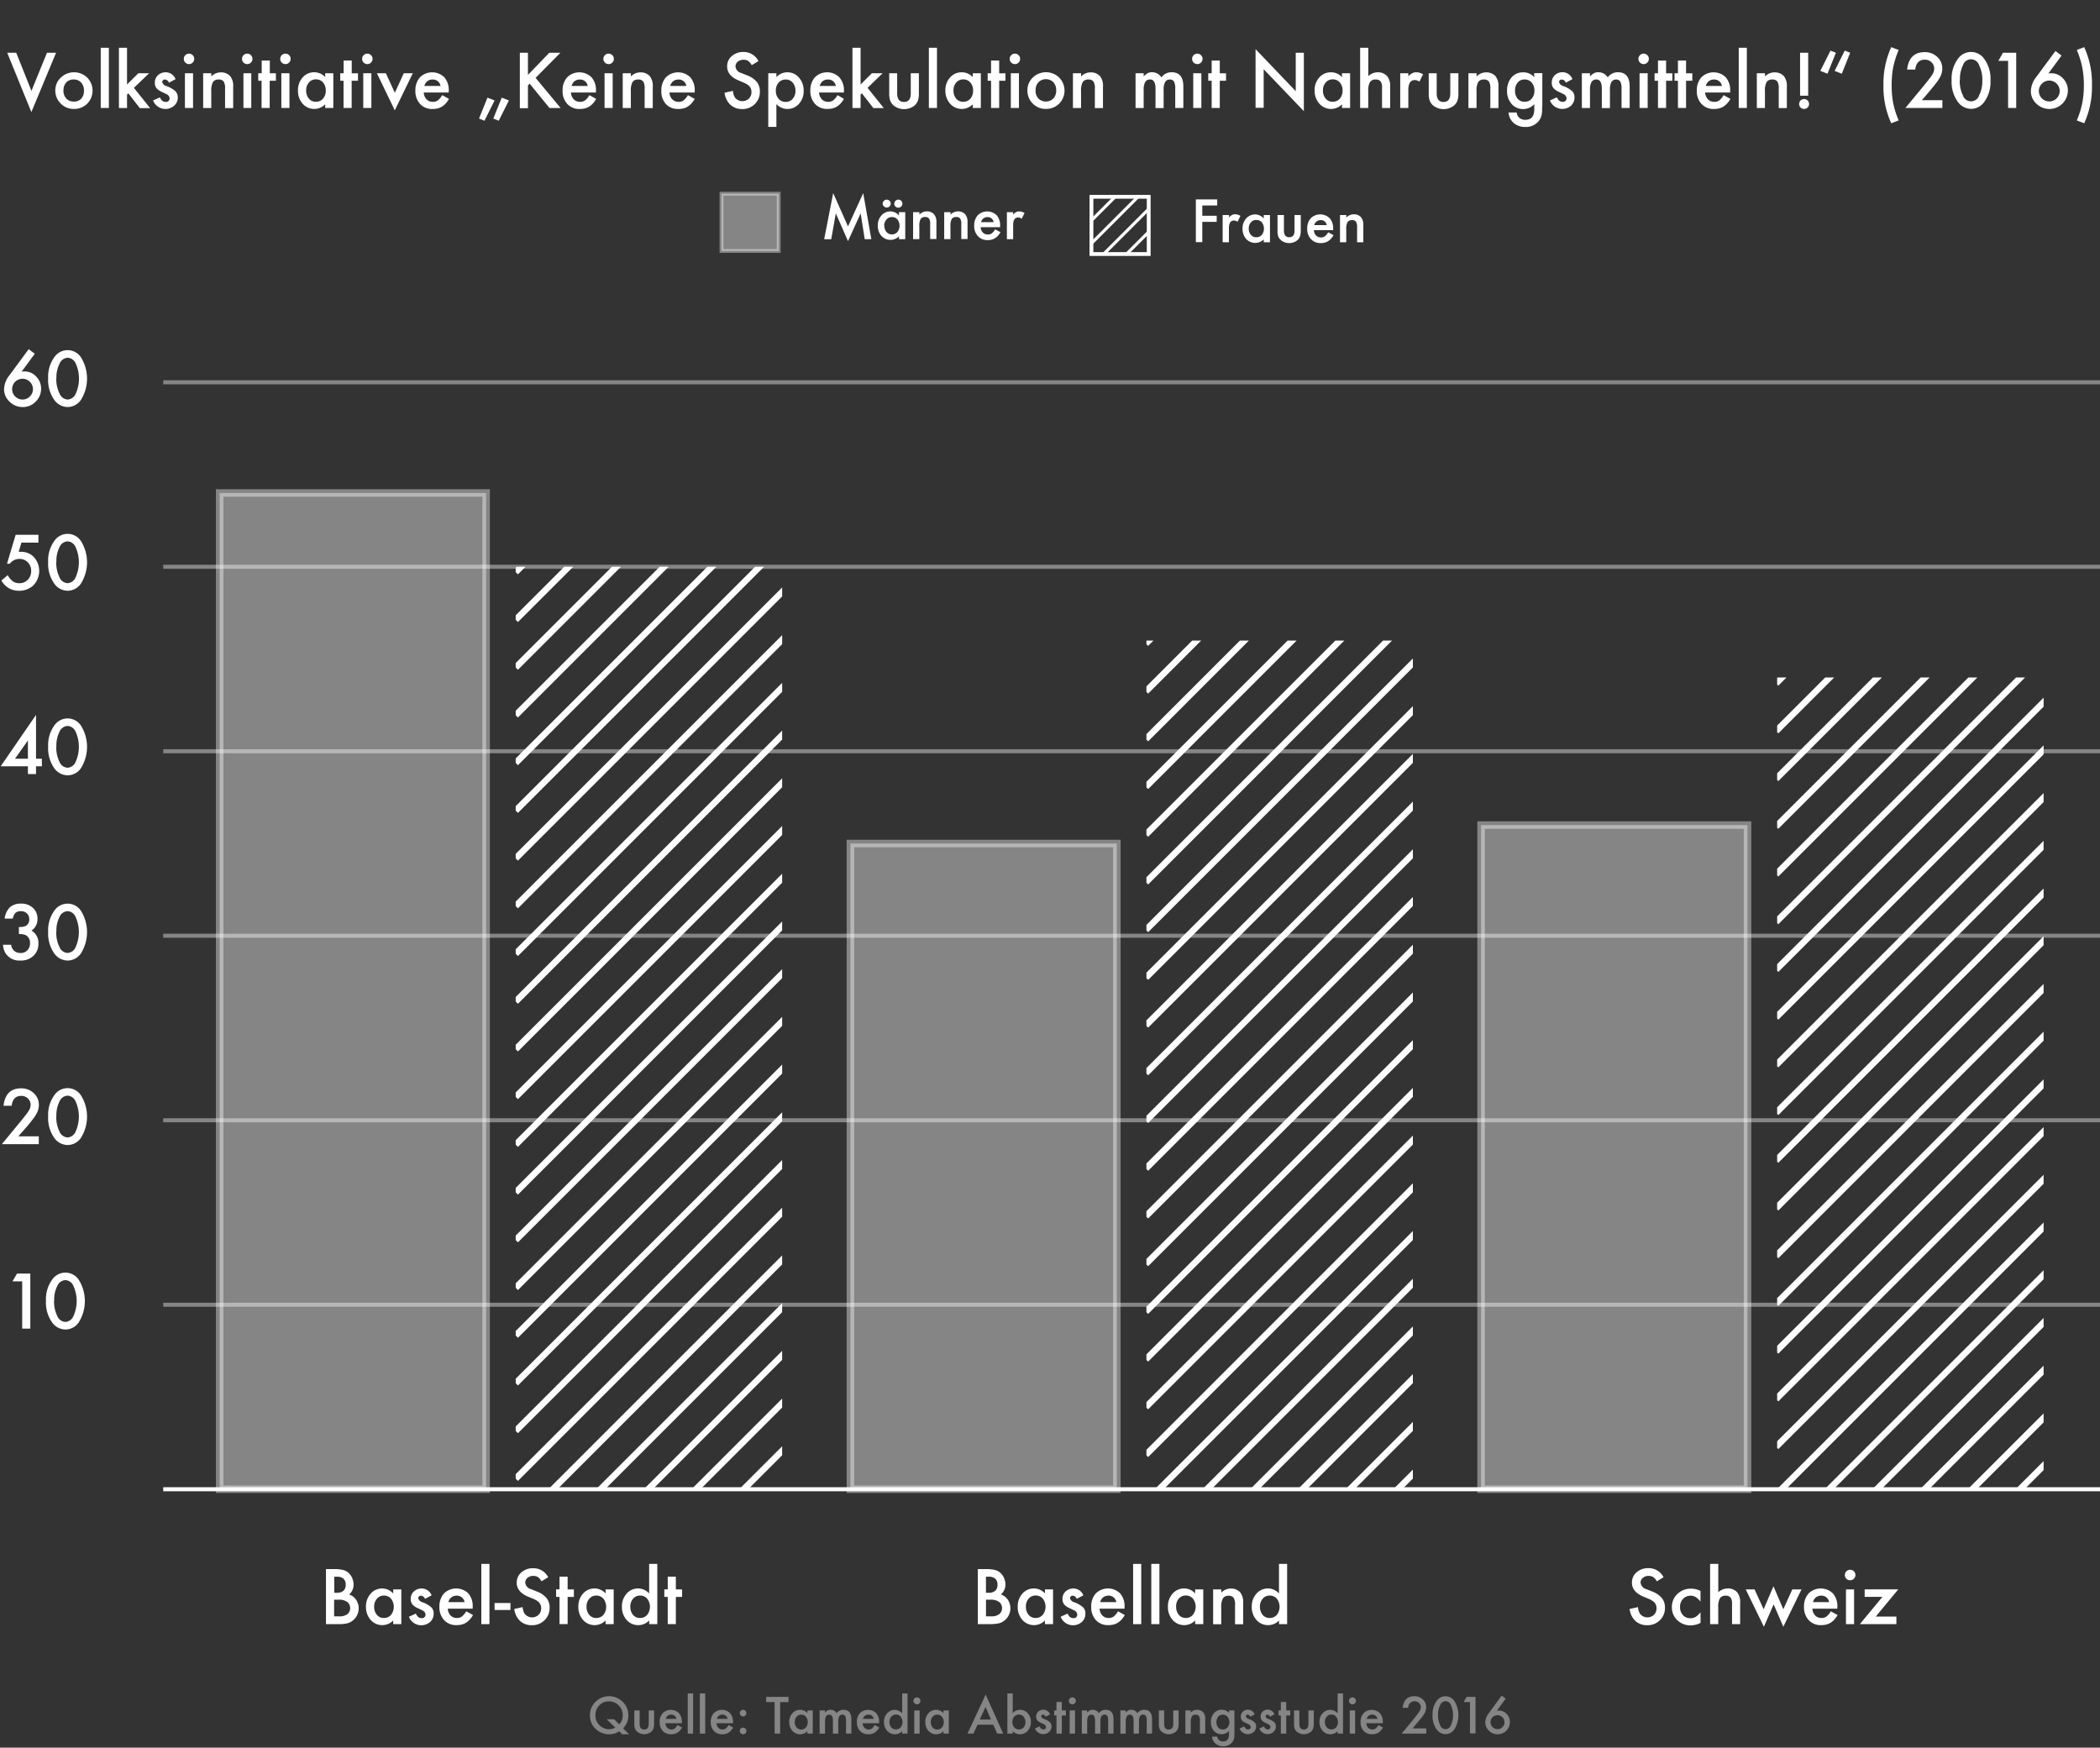 <svg id="Charts" xmlns="http://www.w3.org/2000/svg" xmlns:xlink="http://www.w3.org/1999/xlink" viewBox="0 0 517.57 430.74"><rect x="0" y="0" width="517.57" height="430.74" fill="#333333" stroke="none"/><defs><style>.cls-1,.cls-14,.cls-2,.cls-5,.cls-6,.cls-8{fill:none;}.cls-12,.cls-14,.cls-2,.cls-5,.cls-6,.cls-8,.cls-9{stroke:#fff;stroke-miterlimit:10;}.cls-12,.cls-2{stroke-width:0.94px;}.cls-12,.cls-3,.cls-9{fill:#fff;}.cls-12,.cls-4,.cls-6,.cls-9{opacity:0.4;}.cls-7{clip-path:url(#clip-path);}.cls-8{stroke-width:1.57px;}.cls-9{stroke-width:1.85px;}.cls-10{clip-path:url(#clip-path-2);}.cls-11{clip-path:url(#clip-path-3);}.cls-13{clip-path:url(#clip-path-4);}.cls-14{stroke-width:0.75px;}</style><clipPath id="clip-path"><rect class="cls-1" x="127.1" y="139.69" width="65.67" height="227.36"/></clipPath><clipPath id="clip-path-2"><rect class="cls-1" x="282.55" y="157.88" width="65.67" height="209.17"/></clipPath><clipPath id="clip-path-3"><rect class="cls-1" x="438" y="166.97" width="65.67" height="200.08"/></clipPath><clipPath id="clip-path-4"><rect class="cls-2" x="269" y="48.5" width="14.11" height="14.11"/></clipPath></defs><title>Charts_</title><path class="cls-3" d="M7.07,86.06l1.5,1.13L5.33,91.6l0.45-.05,0.29,0a3.81,3.81,0,0,1,2.86,1.27,4.19,4.19,0,0,1,1.2,3A4.36,4.36,0,0,1,8.78,99a4.35,4.35,0,0,1-3.19,1.33A4.57,4.57,0,0,1,2.36,99,4.16,4.16,0,0,1,1,95.91,5.84,5.84,0,0,1,2.32,92.5Zm1.05,9.87a2.57,2.57,0,0,0-2.57-2.58,2.56,2.56,0,1,0,0,5.12,2.46,2.46,0,0,0,1.8-.75A2.44,2.44,0,0,0,8.12,95.93Z"/><path class="cls-3" d="M11.87,93.23a8.18,8.18,0,0,1,1.51-5.18,3.95,3.95,0,0,1,6.56,0,9.91,9.91,0,0,1,0,10.52,4,4,0,0,1-3.27,1.75,4.07,4.07,0,0,1-3.29-1.75A8.47,8.47,0,0,1,11.87,93.23Zm2,0A8,8,0,0,0,14.68,97a2.29,2.29,0,0,0,2,1.47,2.3,2.3,0,0,0,2-1.47,9,9,0,0,0,0-7.37,2.3,2.3,0,0,0-2-1.46,2.3,2.3,0,0,0-2,1.46A7.5,7.5,0,0,0,13.9,93.24Z"/><path class="cls-3" d="M9.47,133.74H5.28L4.61,136l0.29,0H5.15a4.27,4.27,0,0,1,3.24,1.34,5.11,5.11,0,0,1-.17,6.93A5,5,0,0,1,4.6,145.6a4.78,4.78,0,0,1-4.25-2.53l1.55-1.31a4.79,4.79,0,0,0,1.29,1.54,2.78,2.78,0,0,0,1.59.44,2.76,2.76,0,0,0,2.07-.86,3,3,0,0,0,.83-2.15,2.88,2.88,0,0,0-.83-2.13,2.76,2.76,0,0,0-2.07-.85,3,3,0,0,0-2.38,1.2H1.72l2.14-7.14H9.47v1.92Z"/><path class="cls-3" d="M11.87,138.51a8.18,8.18,0,0,1,1.51-5.18,3.95,3.95,0,0,1,6.56,0,9.91,9.91,0,0,1,0,10.52,4,4,0,0,1-3.27,1.75,4.07,4.07,0,0,1-3.29-1.75A8.47,8.47,0,0,1,11.87,138.51Zm2,0a8,8,0,0,0,.78,3.75,2.29,2.29,0,0,0,2,1.47,2.3,2.3,0,0,0,2-1.47,9,9,0,0,0,0-7.37,2.3,2.3,0,0,0-2-1.46,2.3,2.3,0,0,0-2,1.46A7.5,7.5,0,0,0,13.9,138.52Z"/><path class="cls-3" d="M8.88,187h1.44v1.86H8.88v1.92h-2v-1.92H0.17l8.71-12.66V187Zm-2,0V182.5L3.7,187H6.83Z"/><path class="cls-3" d="M11.87,184a8.18,8.18,0,0,1,1.51-5.18,3.95,3.95,0,0,1,6.56,0,9.91,9.91,0,0,1,0,10.52,4,4,0,0,1-3.27,1.75,4.07,4.07,0,0,1-3.29-1.75A8.47,8.47,0,0,1,11.87,184Zm2,0a8,8,0,0,0,.78,3.75,2.29,2.29,0,0,0,2,1.47,2.3,2.3,0,0,0,2-1.47,9,9,0,0,0,0-7.37,2.3,2.3,0,0,0-2-1.46,2.3,2.3,0,0,0-2,1.46A7.5,7.5,0,0,0,13.9,184Z"/><path class="cls-3" d="M4.66,230.22v-1.75a3.57,3.57,0,0,0,1.75-.29,1.79,1.79,0,0,0,.8-1.63,1.85,1.85,0,0,0-.58-1.42,2,2,0,0,0-1.49-.55,1.92,1.92,0,0,0-1.32.41,2.74,2.74,0,0,0-.67,1.42h-2a4.71,4.71,0,0,1,1.3-2.81,4,4,0,0,1,2.75-.89,4.08,4.08,0,0,1,2.91,1.05,3.52,3.52,0,0,1,1.13,2.7,3.34,3.34,0,0,1-1.48,2.9,3.45,3.45,0,0,1,1.7,3.23,3.92,3.92,0,0,1-1.23,3A4.43,4.43,0,0,1,5,236.74a4.05,4.05,0,0,1-3.64-1.8,4.68,4.68,0,0,1-.62-2.09h2a2.4,2.4,0,0,0,.77,1.51,2.36,2.36,0,0,0,1.59.52,2.21,2.21,0,0,0,1.64-.66,2.37,2.37,0,0,0,.65-1.71,2.09,2.09,0,0,0-1-2A3.61,3.61,0,0,0,4.66,230.22Z"/><path class="cls-3" d="M11.87,229.65a8.18,8.18,0,0,1,1.51-5.18,3.95,3.95,0,0,1,6.56,0,9.91,9.91,0,0,1,0,10.52,4,4,0,0,1-3.27,1.75A4.07,4.07,0,0,1,13.39,235,8.47,8.47,0,0,1,11.87,229.65Zm2,0a8,8,0,0,0,.78,3.75,2.29,2.29,0,0,0,2,1.47,2.3,2.3,0,0,0,2-1.47,9,9,0,0,0,0-7.37,2.3,2.3,0,0,0-2-1.46,2.3,2.3,0,0,0-2,1.46A7.5,7.5,0,0,0,13.9,229.66Z"/><path class="cls-3" d="M4.51,280.07H9.56V282H0.45l4.71-5.7q0.69-.85,1.17-1.48a11.4,11.4,0,0,0,.72-1,2.94,2.94,0,0,0,.5-1.49,2.12,2.12,0,0,0-.67-1.59,2.29,2.29,0,0,0-1.65-.64q-2.06,0-2.36,2.43h-2q0.49-4.29,4.33-4.29a4.38,4.38,0,0,1,3.11,1.18,3.83,3.83,0,0,1,1.27,2.92,4.43,4.43,0,0,1-.59,2.17,10.57,10.57,0,0,1-.87,1.31q-0.58.76-1.45,1.8Z"/><path class="cls-3" d="M11.87,275.12a8.18,8.18,0,0,1,1.51-5.18,3.95,3.95,0,0,1,6.56,0,9.91,9.91,0,0,1,0,10.52,4,4,0,0,1-3.27,1.75,4.07,4.07,0,0,1-3.29-1.75A8.47,8.47,0,0,1,11.87,275.12Zm2,0a8,8,0,0,0,.78,3.75,2.29,2.29,0,0,0,2,1.47,2.3,2.3,0,0,0,2-1.47,9,9,0,0,0,0-7.37,2.3,2.3,0,0,0-2-1.46,2.3,2.3,0,0,0-2,1.46A7.5,7.5,0,0,0,13.9,275.13Z"/><path class="cls-3" d="M5.42,315.82H3.07l1.13-1.92H7.47v13.57h-2V315.82Z"/><path class="cls-3" d="M11.33,320.59a8.18,8.18,0,0,1,1.51-5.18,3.95,3.95,0,0,1,6.56,0,9.91,9.91,0,0,1,0,10.52,4,4,0,0,1-3.27,1.75,4.07,4.07,0,0,1-3.29-1.75A8.47,8.47,0,0,1,11.33,320.59Zm2,0a8,8,0,0,0,.78,3.75,2.29,2.29,0,0,0,2,1.47,2.3,2.3,0,0,0,2-1.47,9,9,0,0,0,0-7.37,2.3,2.3,0,0,0-2-1.46,2.3,2.3,0,0,0-2,1.46A7.5,7.5,0,0,0,13.35,320.6Z"/><path class="cls-3" d="M4,13l3.75,9.4L11.58,13h2.24L7.73,27.63,1.78,13H4Z"/><path class="cls-3" d="M13.63,22.27A4.25,4.25,0,0,1,15,19.12a4.68,4.68,0,0,1,6.49,0,4.58,4.58,0,0,1,0,6.44,4.54,4.54,0,0,1-3.28,1.29,4.35,4.35,0,0,1-3.23-1.32A4.43,4.43,0,0,1,13.63,22.27Zm2,0a2.89,2.89,0,0,0,.69,2,2.41,2.41,0,0,0,1.85.76A2.41,2.41,0,0,0,20,24.35a2.81,2.81,0,0,0,.69-2,2.81,2.81,0,0,0-.69-2,2.41,2.41,0,0,0-1.85-.76,2.39,2.39,0,0,0-1.84.76A2.75,2.75,0,0,0,15.65,22.31Z"/><path class="cls-3" d="M26.83,11.77V26.61h-2V11.77h2Z"/><path class="cls-3" d="M31.31,11.77v9.05l2.79-2.77h2.65L33,21.65l4,5H34.46L31.63,23l-0.32.32v3.3h-2V11.77h2Z"/><path class="cls-3" d="M43.27,19.51l-1.63.87a1.13,1.13,0,0,0-1-.78,0.66,0.66,0,0,0-.47.18,0.6,0.6,0,0,0-.19.46,1.49,1.49,0,0,0,1.14,1,6.83,6.83,0,0,1,2.12,1.25A2.13,2.13,0,0,1,43.82,24a2.69,2.69,0,0,1-.91,2.07,3.28,3.28,0,0,1-5.19-1.31L39.4,24a3.67,3.67,0,0,0,.54.78,1.22,1.22,0,0,0,.86.33,0.85,0.85,0,0,0,1-.91,1.25,1.25,0,0,0-.77-1l-0.6-.29-0.61-.29a3.71,3.71,0,0,1-1.21-.84,2.08,2.08,0,0,1-.45-1.38,2.44,2.44,0,0,1,.76-1.85,2.68,2.68,0,0,1,1.9-.73A2.59,2.59,0,0,1,43.27,19.51Z"/><path class="cls-3" d="M45.3,14.49a1.29,1.29,0,0,1,1.28-1.27,1.25,1.25,0,0,1,.91.38,1.22,1.22,0,0,1,.38.91,1.25,1.25,0,0,1-.38.91,1.22,1.22,0,0,1-.91.38A1.29,1.29,0,0,1,45.3,14.49Zm2.28,3.56v8.56h-2V18.05h2Z"/><path class="cls-3" d="M50.08,18.05h2v0.79a3.24,3.24,0,0,1,2.34-1,3,3,0,0,1,2.33.94,3.85,3.85,0,0,1,.72,2.61v5.25h-2V21.84a3.13,3.13,0,0,0-.35-1.75,1.42,1.42,0,0,0-1.25-.49,1.53,1.53,0,0,0-1.4.65,4.47,4.47,0,0,0-.4,2.24v4.13h-2V18.05Z"/><path class="cls-3" d="M59.65,14.49a1.29,1.29,0,0,1,1.28-1.27,1.25,1.25,0,0,1,.91.38,1.22,1.22,0,0,1,.38.91,1.25,1.25,0,0,1-.38.91,1.22,1.22,0,0,1-.91.38A1.29,1.29,0,0,1,59.65,14.49Zm2.28,3.56v8.56H60V18.05h2Z"/><path class="cls-3" d="M66.47,19.9v6.71h-2V19.9H63.65V18.05H64.5V14.92h2v3.14H68V19.9H66.47Z"/><path class="cls-3" d="M69.06,14.49a1.29,1.29,0,0,1,1.28-1.27,1.25,1.25,0,0,1,.91.38,1.22,1.22,0,0,1,.38.91,1.25,1.25,0,0,1-.38.91,1.22,1.22,0,0,1-.91.38A1.29,1.29,0,0,1,69.06,14.49Zm2.28,3.56v8.56h-2V18.05h2Z"/><path class="cls-3" d="M80.15,18.05h2v8.56h-2v-0.9a3.8,3.8,0,0,1-5.56-.14,4.77,4.77,0,0,1-1.15-3.27,4.63,4.63,0,0,1,1.15-3.21,3.71,3.71,0,0,1,2.88-1.28A3.64,3.64,0,0,1,80.15,19v-1Zm-4.69,4.25a3,3,0,0,0,.66,2,2.16,2.16,0,0,0,1.71.78,2.27,2.27,0,0,0,1.78-.76,2.93,2.93,0,0,0,.68-2,2.93,2.93,0,0,0-.68-2,2.24,2.24,0,0,0-1.76-.76,2.19,2.19,0,0,0-1.71.77A2.85,2.85,0,0,0,75.46,22.31Z"/><path class="cls-3" d="M86.67,19.9v6.71h-2V19.9H83.85V18.05h0.84V14.92h2v3.14h1.54V19.9H86.67Z"/><path class="cls-3" d="M89.25,14.49a1.29,1.29,0,0,1,1.28-1.27,1.25,1.25,0,0,1,.91.38,1.22,1.22,0,0,1,.38.91,1.25,1.25,0,0,1-.38.91,1.22,1.22,0,0,1-.91.38A1.29,1.29,0,0,1,89.25,14.49Zm2.28,3.56v8.56h-2V18.05h2Z"/><path class="cls-3" d="M95.1,18.05l2.21,4.81,2.21-4.81h2.22L97.3,27.2l-4.41-9.15H95.1Z"/><path class="cls-3" d="M110.57,22.8h-6.13a2.6,2.6,0,0,0,.69,1.68,2.09,2.09,0,0,0,1.56.62,2,2,0,0,0,1.22-.35,5,5,0,0,0,1.08-1.3l1.67,0.93a6.65,6.65,0,0,1-.82,1.13,4.38,4.38,0,0,1-.92.77,3.73,3.73,0,0,1-1.06.44,5.18,5.18,0,0,1-1.24.14,4,4,0,0,1-3.08-1.23,4.62,4.62,0,0,1-1.16-3.29,4.74,4.74,0,0,1,1.13-3.29,4.29,4.29,0,0,1,6,0,4.74,4.74,0,0,1,1.09,3.31V22.8Zm-2-1.62a1.89,1.89,0,0,0-2-1.58,2.07,2.07,0,0,0-.68.11,2,2,0,0,0-.58.32,2,2,0,0,0-.44.5,2.31,2.31,0,0,0-.28.66h4Z"/><path class="cls-3" d="M120.14,24.07l1.76,0.69-2.5,5-1.34-.55Zm3.52,0,1.76,0.69-2.5,5-1.34-.55Z"/><path class="cls-3" d="M130.11,18.46L135.39,13h2.73L132,19.19l6.17,7.43h-2.74l-4.89-6-0.42.42v5.62h-2V13h2v5.41Z"/><path class="cls-3" d="M146.85,22.8h-6.13a2.6,2.6,0,0,0,.69,1.68,2.09,2.09,0,0,0,1.56.62,2,2,0,0,0,1.22-.35,5,5,0,0,0,1.08-1.3l1.67,0.93a6.65,6.65,0,0,1-.82,1.13,4.38,4.38,0,0,1-.92.77,3.73,3.73,0,0,1-1.06.44,5.18,5.18,0,0,1-1.24.14,4,4,0,0,1-3.08-1.23,4.62,4.62,0,0,1-1.16-3.29,4.74,4.74,0,0,1,1.13-3.29,4.29,4.29,0,0,1,6,0,4.74,4.74,0,0,1,1.09,3.31V22.8Zm-2-1.62a1.89,1.89,0,0,0-2-1.58,2.07,2.07,0,0,0-.68.11,2,2,0,0,0-.58.32,2,2,0,0,0-.44.5,2.31,2.31,0,0,0-.28.66h4Z"/><path class="cls-3" d="M148.71,14.49A1.29,1.29,0,0,1,150,13.22a1.25,1.25,0,0,1,.91.38,1.22,1.22,0,0,1,.38.91,1.25,1.25,0,0,1-.38.91,1.22,1.22,0,0,1-.91.38A1.29,1.29,0,0,1,148.71,14.49ZM151,18.05v8.56h-2V18.05h2Z"/><path class="cls-3" d="M153.49,18.05h2v0.79a3.24,3.24,0,0,1,2.34-1,3,3,0,0,1,2.33.94,3.85,3.85,0,0,1,.72,2.61v5.25h-2V21.84a3.13,3.13,0,0,0-.35-1.75,1.42,1.42,0,0,0-1.25-.49,1.53,1.53,0,0,0-1.4.65,4.47,4.47,0,0,0-.4,2.24v4.13h-2V18.05Z"/><path class="cls-3" d="M171.16,22.8H165a2.6,2.6,0,0,0,.69,1.68,2.09,2.09,0,0,0,1.56.62,2,2,0,0,0,1.22-.35,5,5,0,0,0,1.08-1.3l1.67,0.93a6.65,6.65,0,0,1-.82,1.13,4.38,4.38,0,0,1-.92.77,3.73,3.73,0,0,1-1.06.44,5.18,5.18,0,0,1-1.24.14,4,4,0,0,1-3.08-1.23A4.62,4.62,0,0,1,163,22.34a4.74,4.74,0,0,1,1.13-3.29,4.29,4.29,0,0,1,6,0,4.74,4.74,0,0,1,1.09,3.31V22.8Zm-2-1.62a1.89,1.89,0,0,0-2-1.58,2.07,2.07,0,0,0-.68.11,2,2,0,0,0-.58.32,2,2,0,0,0-.44.5,2.31,2.31,0,0,0-.28.66h4Z"/><path class="cls-3" d="M186.93,15.06l-1.66,1a2.86,2.86,0,0,0-.89-1.05,2.07,2.07,0,0,0-1.13-.28,2.09,2.09,0,0,0-1.42.48,1.5,1.5,0,0,0-.56,1.2,1.89,1.89,0,0,0,1.48,1.6l1.35,0.55a5.77,5.77,0,0,1,2.42,1.63,3.68,3.68,0,0,1,.76,2.36,4.15,4.15,0,0,1-1.25,3.1,4.28,4.28,0,0,1-3.12,1.23A4.16,4.16,0,0,1,180,25.81a4.83,4.83,0,0,1-1.42-2.95l2.07-.46a3.53,3.53,0,0,0,.49,1.65,2.34,2.34,0,0,0,3.44.24,2.22,2.22,0,0,0,.63-1.62,2.28,2.28,0,0,0-.11-0.72,1.85,1.85,0,0,0-.34-0.61,2.74,2.74,0,0,0-.6-0.52,5.8,5.8,0,0,0-.88-0.46L182,19.81q-2.79-1.18-2.79-3.44a3.27,3.27,0,0,1,1.17-2.56,4.23,4.23,0,0,1,2.91-1A4.06,4.06,0,0,1,186.93,15.06Z"/><path class="cls-3" d="M191.35,31.27h-2V18.05h2V19A3.66,3.66,0,0,1,194,17.82a3.7,3.7,0,0,1,2.91,1.3,4.7,4.7,0,0,1,1.16,3.26,4.63,4.63,0,0,1-1.15,3.21,3.75,3.75,0,0,1-5.57.07v5.62Zm4.7-8.89a3,3,0,0,0-.67-2,2.16,2.16,0,0,0-1.71-.78,2.26,2.26,0,0,0-1.77.76,2.87,2.87,0,0,0-.68,2,2.93,2.93,0,0,0,.68,2,2.22,2.22,0,0,0,1.76.76,2.14,2.14,0,0,0,1.7-.77A2.81,2.81,0,0,0,196.05,22.39Z"/><path class="cls-3" d="M208,22.8h-6.13a2.6,2.6,0,0,0,.69,1.68,2.09,2.09,0,0,0,1.56.62,2,2,0,0,0,1.22-.35,5,5,0,0,0,1.08-1.3L208,24.37a6.65,6.65,0,0,1-.82,1.13,4.38,4.38,0,0,1-.92.77,3.73,3.73,0,0,1-1.06.44,5.18,5.18,0,0,1-1.24.14,4,4,0,0,1-3.08-1.23,4.62,4.62,0,0,1-1.16-3.29,4.74,4.74,0,0,1,1.13-3.29,4.29,4.29,0,0,1,6,0A4.74,4.74,0,0,1,208,22.33V22.8Zm-2-1.62a1.89,1.89,0,0,0-2-1.58,2.07,2.07,0,0,0-.68.11,2,2,0,0,0-.58.32,2,2,0,0,0-.44.5,2.31,2.31,0,0,0-.28.66h4Z"/><path class="cls-3" d="M212.1,11.77v9.05l2.79-2.77h2.65l-3.72,3.59,4,5h-2.57L212.42,23l-0.32.32v3.3h-2V11.77h2Z"/><path class="cls-3" d="M221.12,18.05V23q0,2.13,1.68,2.13T224.47,23V18.05h2v5a5.52,5.52,0,0,1-.25,1.78,3,3,0,0,1-.85,1.2,4.16,4.16,0,0,1-5.09,0,3,3,0,0,1-.87-1.2,4.9,4.9,0,0,1-.25-1.78v-5h2Z"/><path class="cls-3" d="M230.93,11.77V26.61h-2V11.77h2Z"/><path class="cls-3" d="M239.74,18.05h2v8.56h-2v-0.9a3.8,3.8,0,0,1-5.56-.14A4.77,4.77,0,0,1,233,22.31a4.63,4.63,0,0,1,1.15-3.21,3.71,3.71,0,0,1,2.88-1.28A3.64,3.64,0,0,1,239.74,19v-1ZM235,22.31a3,3,0,0,0,.66,2,2.16,2.16,0,0,0,1.71.78,2.27,2.27,0,0,0,1.78-.76,2.93,2.93,0,0,0,.68-2,2.93,2.93,0,0,0-.68-2,2.24,2.24,0,0,0-1.76-.76,2.19,2.19,0,0,0-1.71.77A2.85,2.85,0,0,0,235,22.31Z"/><path class="cls-3" d="M246.26,19.9v6.71h-2V19.9h-0.84V18.05h0.84V14.92h2v3.14h1.54V19.9h-1.54Z"/><path class="cls-3" d="M248.85,14.49a1.29,1.29,0,0,1,1.28-1.27,1.25,1.25,0,0,1,.91.38,1.22,1.22,0,0,1,.38.91,1.25,1.25,0,0,1-.38.91,1.22,1.22,0,0,1-.91.38A1.29,1.29,0,0,1,248.85,14.49Zm2.28,3.56v8.56h-2V18.05h2Z"/><path class="cls-3" d="M253.22,22.27a4.25,4.25,0,0,1,1.33-3.16,4.68,4.68,0,0,1,6.49,0,4.58,4.58,0,0,1,0,6.44,4.54,4.54,0,0,1-3.28,1.29,4.35,4.35,0,0,1-3.23-1.32A4.43,4.43,0,0,1,253.22,22.27Zm2,0a2.89,2.89,0,0,0,.69,2,2.66,2.66,0,0,0,3.71,0,2.81,2.81,0,0,0,.69-2,2.81,2.81,0,0,0-.69-2,2.63,2.63,0,0,0-3.69,0A2.75,2.75,0,0,0,255.25,22.31Z"/><path class="cls-3" d="M264.45,18.05h2v0.79a3.24,3.24,0,0,1,2.34-1,3,3,0,0,1,2.33.94,3.85,3.85,0,0,1,.72,2.61v5.25h-2V21.84a3.13,3.13,0,0,0-.35-1.75,1.42,1.42,0,0,0-1.25-.49,1.53,1.53,0,0,0-1.4.65,4.47,4.47,0,0,0-.4,2.24v4.13h-2V18.05Z"/><path class="cls-3" d="M279.87,18.05h2v0.79a4.13,4.13,0,0,1,1-.81,2.37,2.37,0,0,1,1.08-.22,2.62,2.62,0,0,1,2.29,1.27,3,3,0,0,1,2.52-1.27q2.89,0,2.89,3.51v5.29h-2V21.86a3.67,3.67,0,0,0-.3-1.74,1.08,1.08,0,0,0-1-.52,1.29,1.29,0,0,0-1.19.62,4,4,0,0,0-.37,2v4.42h-2V21.88q0-2.29-1.32-2.29a1.32,1.32,0,0,0-1.22.62,3.9,3.9,0,0,0-.38,2v4.42h-2V18.05Z"/><path class="cls-3" d="M293.81,14.49a1.29,1.29,0,0,1,1.28-1.27,1.25,1.25,0,0,1,.91.38,1.22,1.22,0,0,1,.38.91,1.25,1.25,0,0,1-.38.91,1.22,1.22,0,0,1-.91.38A1.29,1.29,0,0,1,293.81,14.49Zm2.28,3.56v8.56h-2V18.05h2Z"/><path class="cls-3" d="M300.63,19.9v6.71h-2V19.9h-0.84V18.05h0.84V14.92h2v3.14h1.54V19.9h-1.54Z"/><path class="cls-3" d="M309.45,26.61V12.12l9.9,10.35V13h2v14.4l-9.9-10.33v9.5h-2Z"/><path class="cls-3" d="M330.75,18.05h2v8.56h-2v-0.9a3.8,3.8,0,0,1-5.56-.14A4.77,4.77,0,0,1,324,22.31a4.63,4.63,0,0,1,1.15-3.21,3.71,3.71,0,0,1,2.88-1.28A3.64,3.64,0,0,1,330.75,19v-1Zm-4.69,4.25a3,3,0,0,0,.66,2,2.16,2.16,0,0,0,1.71.78,2.27,2.27,0,0,0,1.78-.76,2.93,2.93,0,0,0,.68-2,2.93,2.93,0,0,0-.68-2,2.24,2.24,0,0,0-1.76-.76,2.19,2.19,0,0,0-1.71.77A2.85,2.85,0,0,0,326.06,22.31Z"/><path class="cls-3" d="M335.23,11.77h2v7a3.41,3.41,0,0,1,2.33-.95,3,3,0,0,1,2.32.94,3.83,3.83,0,0,1,.74,2.61v5.25h-2V21.55a2.42,2.42,0,0,0-.36-1.49,1.41,1.41,0,0,0-1.17-.46,1.61,1.61,0,0,0-1.46.64,4.4,4.4,0,0,0-.41,2.23v4.14h-2V11.77Z"/><path class="cls-3" d="M345.1,18.05h2v0.76a3.78,3.78,0,0,1,1-.78,2.22,2.22,0,0,1,1-.22,3.19,3.19,0,0,1,1.63.51l-0.91,1.81a1.89,1.89,0,0,0-1.1-.4q-1.62,0-1.62,2.44v4.44h-2V18.05Z"/><path class="cls-3" d="M354.09,18.05V23q0,2.13,1.68,2.13T357.44,23V18.05h2v5a5.52,5.52,0,0,1-.25,1.78,3,3,0,0,1-.85,1.2,4.16,4.16,0,0,1-5.09,0,3,3,0,0,1-.87-1.2,4.9,4.9,0,0,1-.25-1.78v-5h2Z"/><path class="cls-3" d="M361.92,18.05h2v0.79a3.24,3.24,0,0,1,2.34-1,3,3,0,0,1,2.33.94,3.85,3.85,0,0,1,.72,2.61v5.25h-2V21.84a3.13,3.13,0,0,0-.35-1.75,1.42,1.42,0,0,0-1.25-.49,1.53,1.53,0,0,0-1.4.65,4.47,4.47,0,0,0-.4,2.24v4.13h-2V18.05Z"/><path class="cls-3" d="M380.07,26.41c0,0.4,0,.76,0,1.07a7.63,7.63,0,0,1-.11.81,3.62,3.62,0,0,1-.83,1.66,4,4,0,0,1-3.19,1.34,4.25,4.25,0,0,1-2.82-.93,3.79,3.79,0,0,1-1.32-2.63h2a2.25,2.25,0,0,0,.38,1,2.12,2.12,0,0,0,1.79.8q2.17,0,2.17-2.65v-1.2a3.69,3.69,0,0,1-2.72,1.2,3.65,3.65,0,0,1-2.87-1.27,4.69,4.69,0,0,1-1.12-3.21,4.94,4.94,0,0,1,1-3.18,3.63,3.63,0,0,1,3-1.39,3.45,3.45,0,0,1,2.69,1.2v-1h2v8.36Zm-1.9-4.06a2.87,2.87,0,0,0-.67-2,2.21,2.21,0,0,0-1.73-.76,2.13,2.13,0,0,0-1.78.83,3,3,0,0,0-.59,1.93,3,3,0,0,0,.59,1.91,2.13,2.13,0,0,0,1.78.82,2.17,2.17,0,0,0,1.79-.83A2.93,2.93,0,0,0,378.17,22.36Z"/><path class="cls-3" d="M387.54,19.51l-1.63.87a1.13,1.13,0,0,0-1-.78,0.66,0.66,0,0,0-.47.18,0.6,0.6,0,0,0-.19.46,1.49,1.49,0,0,0,1.14,1,6.83,6.83,0,0,1,2.12,1.25,2.13,2.13,0,0,1,.54,1.54,2.69,2.69,0,0,1-.91,2.07A3.28,3.28,0,0,1,382,24.76l1.69-.78a3.67,3.67,0,0,0,.54.78,1.22,1.22,0,0,0,.86.33,0.85,0.85,0,0,0,1-.91,1.25,1.25,0,0,0-.77-1l-0.6-.29-0.61-.29a3.71,3.71,0,0,1-1.21-.84,2.08,2.08,0,0,1-.45-1.38,2.44,2.44,0,0,1,.76-1.85,2.68,2.68,0,0,1,1.9-.73A2.59,2.59,0,0,1,387.54,19.51Z"/><path class="cls-3" d="M389.87,18.05h2v0.79a4.13,4.13,0,0,1,1-.81,2.37,2.37,0,0,1,1.08-.22,2.62,2.62,0,0,1,2.29,1.27,3,3,0,0,1,2.52-1.27q2.89,0,2.89,3.51v5.29h-2V21.86a3.67,3.67,0,0,0-.3-1.74,1.08,1.08,0,0,0-1-.52,1.29,1.29,0,0,0-1.19.62,4,4,0,0,0-.37,2v4.42h-2V21.88q0-2.29-1.32-2.29a1.32,1.32,0,0,0-1.22.62,3.9,3.9,0,0,0-.38,2v4.42h-2V18.05Z"/><path class="cls-3" d="M403.81,14.49a1.29,1.29,0,0,1,1.28-1.27,1.25,1.25,0,0,1,.91.38,1.22,1.22,0,0,1,.38.91,1.25,1.25,0,0,1-.38.91,1.22,1.22,0,0,1-.91.38A1.29,1.29,0,0,1,403.81,14.49Zm2.28,3.56v8.56h-2V18.05h2Z"/><path class="cls-3" d="M410.63,19.9v6.71h-2V19.9h-0.84V18.05h0.84V14.92h2v3.14h1.54V19.9h-1.54Z"/><path class="cls-3" d="M415.55,19.9v6.71h-2V19.9h-0.84V18.05h0.84V14.92h2v3.14h1.54V19.9h-1.54Z"/><path class="cls-3" d="M426.39,22.8h-6.13a2.6,2.6,0,0,0,.69,1.68,2.09,2.09,0,0,0,1.56.62,2,2,0,0,0,1.22-.35,5,5,0,0,0,1.08-1.3l1.67,0.93a6.65,6.65,0,0,1-.82,1.13,4.38,4.38,0,0,1-.92.77,3.73,3.73,0,0,1-1.06.44,5.18,5.18,0,0,1-1.24.14,4,4,0,0,1-3.08-1.23,4.62,4.62,0,0,1-1.16-3.29,4.74,4.74,0,0,1,1.13-3.29,4.29,4.29,0,0,1,6,0,4.74,4.74,0,0,1,1.09,3.31V22.8Zm-2-1.62a1.89,1.89,0,0,0-2-1.58,2.07,2.07,0,0,0-.68.11,2,2,0,0,0-.58.32,2,2,0,0,0-.44.5,2.31,2.31,0,0,0-.28.66h4Z"/><path class="cls-3" d="M430.53,11.77V26.61h-2V11.77h2Z"/><path class="cls-3" d="M433,18.05h2v0.79a3.24,3.24,0,0,1,2.34-1,3,3,0,0,1,2.33.94,3.85,3.85,0,0,1,.72,2.61v5.25h-2V21.84a3.13,3.13,0,0,0-.35-1.75,1.42,1.42,0,0,0-1.25-.49,1.53,1.53,0,0,0-1.4.65,4.47,4.47,0,0,0-.4,2.24v4.13h-2V18.05Z"/><path class="cls-3" d="M443.42,25.63a1.22,1.22,0,0,1,2.44,0,1.19,1.19,0,0,1-.36.87,1.24,1.24,0,0,1-1.73,0A1.19,1.19,0,0,1,443.42,25.63Zm0.23-2V13h2V23.59h-2Z"/><path class="cls-3" d="M450.41,18.17l-1.77-.69,2.5-5L452.48,13Zm3.52,0-1.77-.69,2.5-5L456,13Z"/><path class="cls-3" d="M466.12,11.62l1.83,0.7a22.52,22.52,0,0,0-1.34,4.24,19.91,19.91,0,0,0-.29,2.07q-0.1,1.09-.1,2.37t0.1,2.38a19.89,19.89,0,0,0,.29,2.07,21.76,21.76,0,0,0,1.34,4.23l-1.83.7A21.48,21.48,0,0,1,464.2,21,21.48,21.48,0,0,1,466.12,11.62Z"/><path class="cls-3" d="M473.67,24.69h5.05v1.92h-9.11l4.71-5.7q0.69-.85,1.17-1.48a11.4,11.4,0,0,0,.72-1,2.94,2.94,0,0,0,.5-1.49,2.12,2.12,0,0,0-.67-1.59,2.29,2.29,0,0,0-1.65-.64q-2.06,0-2.36,2.43h-2q0.49-4.29,4.33-4.29A4.38,4.38,0,0,1,477.43,14a3.83,3.83,0,0,1,1.27,2.92,4.43,4.43,0,0,1-.59,2.17,10.57,10.57,0,0,1-.87,1.31q-0.58.76-1.45,1.8Z"/><path class="cls-3" d="M481,19.74a8.18,8.18,0,0,1,1.51-5.18,3.95,3.95,0,0,1,6.56,0,8.33,8.33,0,0,1,1.51,5.26,8.32,8.32,0,0,1-1.51,5.26,4,4,0,0,1-3.27,1.75,4.07,4.07,0,0,1-3.29-1.75A8.47,8.47,0,0,1,481,19.74Zm2,0a8,8,0,0,0,.78,3.75,2.09,2.09,0,0,0,4,0,7.68,7.68,0,0,0,.79-3.68,7.73,7.73,0,0,0-.79-3.69,2.08,2.08,0,0,0-4,0A7.5,7.5,0,0,0,483.06,19.75Z"/><path class="cls-3" d="M494.87,15h-2.35L493.65,13h3.27V26.61h-2V15Z"/><path class="cls-3" d="M506.59,12.57l1.5,1.13-3.24,4.41,0.45-.05,0.29,0a3.81,3.81,0,0,1,2.86,1.27,4.19,4.19,0,0,1,1.2,3,4.55,4.55,0,0,1-4.53,4.53,4.57,4.57,0,0,1-3.23-1.31,4.16,4.16,0,0,1-1.36-3.1A5.84,5.84,0,0,1,501.84,19Zm1.05,9.87A2.57,2.57,0,1,0,505.08,25,2.57,2.57,0,0,0,507.64,22.44Z"/><path class="cls-3" d="M513.68,30.38l-1.83-.7a21.76,21.76,0,0,0,1.34-4.23,22.35,22.35,0,0,0,.4-4.45,22.39,22.39,0,0,0-.4-4.44,22.52,22.52,0,0,0-1.34-4.24l1.83-.7A21.56,21.56,0,0,1,515.59,21,21.56,21.56,0,0,1,513.68,30.38Z"/><g class="cls-4"><path class="cls-3" d="M155.06,427.44h-1.72l-0.71-.73a4.56,4.56,0,0,1-2.52.73,4.71,4.71,0,0,1-3.19-1.22,4.37,4.37,0,0,1-1.52-3.43,4.51,4.51,0,0,1,1.44-3.41,4.72,4.72,0,0,1,6.38-.16,4.55,4.55,0,0,1,1.64,3.64,4.41,4.41,0,0,1-1.29,3.12Zm-3.76-3.75,1.31,1.31a3.09,3.09,0,0,0,.87-2.23,3.35,3.35,0,0,0-1-2.44,3.23,3.23,0,0,0-2.4-1,3.16,3.16,0,0,0-2.39,1,3.42,3.42,0,0,0-.94,2.48,3.17,3.17,0,0,0,1,2.39,3.27,3.27,0,0,0,2.31,1,3.19,3.19,0,0,0,1.6-.4l-2.13-2.06h1.76Z"/><path class="cls-3" d="M157.65,421.57v3.28q0,1.42,1.12,1.42t1.12-1.42v-3.28h1.32v3.3a3.68,3.68,0,0,1-.17,1.18,2,2,0,0,1-.57.8,2.77,2.77,0,0,1-3.39,0,2,2,0,0,1-.58-0.8,3.26,3.26,0,0,1-.16-1.18v-3.3h1.32Z"/><path class="cls-3" d="M168.06,424.73H164a1.73,1.73,0,0,0,.46,1.12,1.39,1.39,0,0,0,1,.41,1.35,1.35,0,0,0,.81-0.23,3.33,3.33,0,0,0,.72-0.87l1.11,0.62a4.43,4.43,0,0,1-.54.75,2.9,2.9,0,0,1-.62.52,2.47,2.47,0,0,1-.71.3,3.45,3.45,0,0,1-.83.09,2.69,2.69,0,0,1-2.05-.82,3.08,3.08,0,0,1-.77-2.19,3.16,3.16,0,0,1,.75-2.19,2.86,2.86,0,0,1,4,0,3.16,3.16,0,0,1,.73,2.21v0.31Zm-1.35-1.08a1.26,1.26,0,0,0-1.33-1.05,1.37,1.37,0,0,0-.45.07,1.29,1.29,0,0,0-.38.21,1.34,1.34,0,0,0-.3.33,1.54,1.54,0,0,0-.19.44h2.65Z"/><path class="cls-3" d="M170.82,417.38v9.9h-1.32v-9.9h1.32Z"/><path class="cls-3" d="M173.81,417.38v9.9h-1.32v-9.9h1.32Z"/><path class="cls-3" d="M180.68,424.73h-4.09a1.73,1.73,0,0,0,.46,1.12,1.39,1.39,0,0,0,1,.41,1.35,1.35,0,0,0,.81-0.23,3.33,3.33,0,0,0,.72-0.87l1.11,0.62a4.43,4.43,0,0,1-.54.75,2.9,2.9,0,0,1-.62.52,2.47,2.47,0,0,1-.71.3,3.45,3.45,0,0,1-.83.09,2.69,2.69,0,0,1-2.05-.82,3.08,3.08,0,0,1-.77-2.19,3.16,3.16,0,0,1,.75-2.19,2.86,2.86,0,0,1,4,0,3.16,3.16,0,0,1,.73,2.21v0.31Zm-1.35-1.08A1.26,1.26,0,0,0,178,422.6a1.37,1.37,0,0,0-.45.07,1.29,1.29,0,0,0-.38.21,1.34,1.34,0,0,0-.3.33,1.54,1.54,0,0,0-.19.44h2.65Z"/><path class="cls-3" d="M182.33,422.21a0.77,0.77,0,0,1,.24-0.56,0.81,0.81,0,1,1,0,1.15A0.79,0.79,0,0,1,182.33,422.21Zm0,4.41a0.81,0.81,0,0,1,1.63,0,0.79,0.79,0,0,1-.24.58,0.83,0.83,0,0,1-1.15,0A0.79,0.79,0,0,1,182.33,426.62Z"/><path class="cls-3" d="M192.28,419.51v7.76h-1.37v-7.76h-2.08v-1.28h5.52v1.28h-2.07Z"/><path class="cls-3" d="M199,421.57h1.32v5.71H199v-0.6a2.53,2.53,0,0,1-3.71-.09,3.18,3.18,0,0,1-.77-2.18,3.08,3.08,0,0,1,.77-2.14,2.47,2.47,0,0,1,1.92-.86,2.43,2.43,0,0,1,1.79.82v-0.66Zm-3.13,2.84a2,2,0,0,0,.44,1.34,1.44,1.44,0,0,0,1.14.52,1.51,1.51,0,0,0,1.18-.5,2.17,2.17,0,0,0,0-2.65,1.49,1.49,0,0,0-1.17-.51,1.46,1.46,0,0,0-1.14.52A1.9,1.9,0,0,0,195.89,424.41Z"/><path class="cls-3" d="M202,421.57h1.32v0.53a2.75,2.75,0,0,1,.65-0.54,1.58,1.58,0,0,1,.72-0.15,1.75,1.75,0,0,1,1.53.84,2,2,0,0,1,1.68-.84q1.93,0,1.93,2.34v3.53h-1.32v-3.17a2.45,2.45,0,0,0-.2-1.16,0.72,0.72,0,0,0-.67-0.35,0.86,0.86,0,0,0-.79.41,2.64,2.64,0,0,0-.25,1.32v2.95h-1.32v-3.15q0-1.52-.88-1.52a0.88,0.88,0,0,0-.81.42,2.59,2.59,0,0,0-.25,1.31v2.95H202v-5.71Z"/><path class="cls-3" d="M216.7,424.73h-4.09a1.73,1.73,0,0,0,.46,1.12,1.39,1.39,0,0,0,1,.41,1.35,1.35,0,0,0,.81-0.23,3.33,3.33,0,0,0,.72-0.87l1.11,0.62a4.43,4.43,0,0,1-.54.75,2.9,2.9,0,0,1-.62.52,2.47,2.47,0,0,1-.71.3,3.45,3.45,0,0,1-.83.09,2.69,2.69,0,0,1-2.05-.82,3.08,3.08,0,0,1-.77-2.19,3.16,3.16,0,0,1,.75-2.19,2.86,2.86,0,0,1,4,0,3.16,3.16,0,0,1,.73,2.21v0.31Zm-1.35-1.08A1.26,1.26,0,0,0,214,422.6a1.37,1.37,0,0,0-.45.07,1.29,1.29,0,0,0-.38.21,1.34,1.34,0,0,0-.3.33,1.54,1.54,0,0,0-.19.44h2.65Z"/><path class="cls-3" d="M222.35,417.38h1.32v9.9h-1.32v-0.6a2.46,2.46,0,0,1-1.76.76,2.51,2.51,0,0,1-1.95-.86,3.18,3.18,0,0,1-.77-2.18,3.08,3.08,0,0,1,.77-2.13,2.47,2.47,0,0,1,3.71,0v-4.85Zm-3.13,7a2,2,0,0,0,.44,1.34,1.44,1.44,0,0,0,1.14.52,1.51,1.51,0,0,0,1.18-.5,2.17,2.17,0,0,0,0-2.65,1.49,1.49,0,0,0-1.17-.51,1.46,1.46,0,0,0-1.14.52A1.9,1.9,0,0,0,219.22,424.41Z"/><path class="cls-3" d="M225.13,419.2a0.86,0.86,0,0,1,.86-0.85,0.83,0.83,0,0,1,.61.25,0.81,0.81,0,0,1,.25.6,0.83,0.83,0,0,1-.25.61,0.81,0.81,0,0,1-.6.25A0.86,0.86,0,0,1,225.13,419.2Zm1.52,2.37v5.71h-1.32v-5.71h1.32Z"/><path class="cls-3" d="M232.53,421.57h1.32v5.71h-1.32v-0.6a2.53,2.53,0,0,1-3.71-.09,3.18,3.18,0,0,1-.77-2.18,3.08,3.08,0,0,1,.77-2.14,2.47,2.47,0,0,1,1.92-.86,2.43,2.43,0,0,1,1.79.82v-0.66Zm-3.13,2.84a2,2,0,0,0,.44,1.34,1.44,1.44,0,0,0,1.14.52,1.51,1.51,0,0,0,1.18-.5,2.17,2.17,0,0,0,0-2.65,1.49,1.49,0,0,0-1.17-.51,1.46,1.46,0,0,0-1.14.52A1.9,1.9,0,0,0,229.4,424.41Z"/><path class="cls-3" d="M244.79,425.08h-3.87l-1,2.2h-1.47l4.48-9.62,4.32,9.62h-1.49Zm-0.56-1.28-1.34-3.08-1.41,3.08h2.75Z"/><path class="cls-3" d="M249.6,417.38v4.85a2.43,2.43,0,0,1,1.79-.82,2.47,2.47,0,0,1,1.92.86,3.08,3.08,0,0,1,.77,2.13,3.14,3.14,0,0,1-.77,2.18,2.49,2.49,0,0,1-1.94.86,2.47,2.47,0,0,1-1.77-.76v0.6h-1.32v-9.9h1.32Zm3.13,7.08a2,2,0,0,0-.45-1.34,1.43,1.43,0,0,0-1.13-.53,1.52,1.52,0,0,0-1.18.51,1.89,1.89,0,0,0-.45,1.31,1.92,1.92,0,0,0,.45,1.33,1.48,1.48,0,0,0,1.17.51,1.45,1.45,0,0,0,1.14-.51A1.87,1.87,0,0,0,252.73,424.46Z"/><path class="cls-3" d="M258.79,422.54l-1.09.58a0.75,0.75,0,0,0-.64-0.52,0.44,0.44,0,0,0-.31.12,0.4,0.4,0,0,0-.13.31,1,1,0,0,0,.76.65,4.52,4.52,0,0,1,1.41.83,1.42,1.42,0,0,1,.36,1,1.79,1.79,0,0,1-.61,1.38,2.19,2.19,0,0,1-3.46-.87l1.12-.52a2.45,2.45,0,0,0,.36.52,0.82,0.82,0,0,0,.57.22,0.57,0.57,0,0,0,.67-0.61,0.84,0.84,0,0,0-.52-0.66l-0.4-.19-0.4-.19a2.47,2.47,0,0,1-.81-0.56,1.39,1.39,0,0,1-.3-0.92,1.63,1.63,0,0,1,.51-1.23,1.79,1.79,0,0,1,1.27-.49A1.73,1.73,0,0,1,258.79,422.54Z"/><path class="cls-3" d="M261.7,422.8v4.48h-1.32V422.8h-0.56v-1.23h0.56v-2.09h1.32v2.09h1v1.23h-1Z"/><path class="cls-3" d="M263.43,419.2a0.86,0.86,0,0,1,.86-0.85,0.83,0.83,0,0,1,.61.25,0.81,0.81,0,0,1,.25.6,0.83,0.83,0,0,1-.25.61,0.81,0.81,0,0,1-.6.25A0.86,0.86,0,0,1,263.43,419.2Zm1.52,2.37v5.71h-1.32v-5.71h1.32Z"/><path class="cls-3" d="M266.61,421.57h1.32v0.53a2.75,2.75,0,0,1,.65-0.54,1.58,1.58,0,0,1,.72-0.15,1.75,1.75,0,0,1,1.53.84,2,2,0,0,1,1.68-.84q1.93,0,1.93,2.34v3.53h-1.32v-3.17a2.45,2.45,0,0,0-.2-1.16,0.72,0.72,0,0,0-.67-0.35,0.86,0.86,0,0,0-.79.41,2.64,2.64,0,0,0-.25,1.32v2.95h-1.32v-3.15q0-1.52-.88-1.52a0.88,0.88,0,0,0-.81.42,2.59,2.59,0,0,0-.25,1.31v2.95h-1.32v-5.71Z"/><path class="cls-3" d="M276.11,421.57h1.32v0.53a2.75,2.75,0,0,1,.65-0.54,1.58,1.58,0,0,1,.72-0.15,1.75,1.75,0,0,1,1.53.84,2,2,0,0,1,1.68-.84q1.93,0,1.93,2.34v3.53h-1.32v-3.17a2.45,2.45,0,0,0-.2-1.16,0.72,0.72,0,0,0-.67-0.35,0.86,0.86,0,0,0-.79.41,2.64,2.64,0,0,0-.25,1.32v2.95h-1.32v-3.15q0-1.52-.88-1.52a0.88,0.88,0,0,0-.81.42,2.59,2.59,0,0,0-.25,1.31v2.95h-1.32v-5.71Z"/><path class="cls-3" d="M286.92,421.57v3.28q0,1.42,1.12,1.42t1.12-1.42v-3.28h1.32v3.3a3.68,3.68,0,0,1-.17,1.18,2,2,0,0,1-.57.8,2.77,2.77,0,0,1-3.39,0,2,2,0,0,1-.58-0.8,3.26,3.26,0,0,1-.16-1.18v-3.3h1.32Z"/><path class="cls-3" d="M292.14,421.57h1.32v0.53a2.16,2.16,0,0,1,1.56-.69,2,2,0,0,1,1.55.63,2.57,2.57,0,0,1,.48,1.74v3.5h-1.32v-3.18a2.08,2.08,0,0,0-.23-1.16,1,1,0,0,0-.83-0.33,1,1,0,0,0-.93.43,3,3,0,0,0-.27,1.49v2.75h-1.32v-5.71Z"/><path class="cls-3" d="M304.24,427.14q0,0.4,0,.71a5,5,0,0,1-.07.54,2.41,2.41,0,0,1-.55,1.11,2.67,2.67,0,0,1-2.13.89,2.83,2.83,0,0,1-1.88-.62,2.53,2.53,0,0,1-.88-1.75H300a1.5,1.5,0,0,0,.25.65,1.42,1.42,0,0,0,1.2.53q1.45,0,1.45-1.77v-0.8a2.46,2.46,0,0,1-1.81.8,2.43,2.43,0,0,1-1.91-.84,3.13,3.13,0,0,1-.75-2.14,3.29,3.29,0,0,1,.7-2.12,2.42,2.42,0,0,1,2-.93,2.3,2.3,0,0,1,1.79.8v-0.64h1.32v5.57Zm-1.27-2.7a1.92,1.92,0,0,0-.45-1.33,1.47,1.47,0,0,0-1.15-.51,1.42,1.42,0,0,0-1.18.56,2.29,2.29,0,0,0,0,2.56,1.42,1.42,0,0,0,1.18.54,1.45,1.45,0,0,0,1.2-.55A2,2,0,0,0,303,424.44Z"/><path class="cls-3" d="M309.22,422.54l-1.09.58a0.75,0.75,0,0,0-.64-0.52,0.44,0.44,0,0,0-.31.12,0.4,0.4,0,0,0-.13.31,1,1,0,0,0,.76.65,4.52,4.52,0,0,1,1.41.83,1.42,1.42,0,0,1,.36,1,1.79,1.79,0,0,1-.61,1.38,2.19,2.19,0,0,1-3.46-.87l1.13-.52a2.45,2.45,0,0,0,.36.52,0.82,0.82,0,0,0,.57.22,0.57,0.57,0,0,0,.67-0.61,0.84,0.84,0,0,0-.52-0.66l-0.4-.19-0.4-.19a2.47,2.47,0,0,1-.81-0.56,1.39,1.39,0,0,1-.3-0.92,1.63,1.63,0,0,1,.51-1.23,1.79,1.79,0,0,1,1.27-.49A1.73,1.73,0,0,1,309.22,422.54Z"/><path class="cls-3" d="M314.09,422.54l-1.09.58a0.75,0.75,0,0,0-.64-0.52,0.44,0.44,0,0,0-.31.12,0.4,0.4,0,0,0-.13.31,1,1,0,0,0,.76.65,4.52,4.52,0,0,1,1.41.83,1.42,1.42,0,0,1,.36,1,1.79,1.79,0,0,1-.61,1.38,2.19,2.19,0,0,1-3.46-.87l1.13-.52a2.45,2.45,0,0,0,.36.52,0.82,0.82,0,0,0,.57.22,0.57,0.57,0,0,0,.67-0.61,0.84,0.84,0,0,0-.52-0.66l-0.4-.19-0.4-.19A2.47,2.47,0,0,1,311,424a1.39,1.39,0,0,1-.3-0.92,1.63,1.63,0,0,1,.51-1.23,1.79,1.79,0,0,1,1.27-.49A1.73,1.73,0,0,1,314.09,422.54Z"/><path class="cls-3" d="M317,422.8v4.48h-1.32V422.8h-0.56v-1.23h0.56v-2.09H317v2.09h1v1.23h-1Z"/><path class="cls-3" d="M320.24,421.57v3.28q0,1.42,1.12,1.42t1.12-1.42v-3.28h1.32v3.3a3.68,3.68,0,0,1-.17,1.18,2,2,0,0,1-.57.8,2.77,2.77,0,0,1-3.39,0,2,2,0,0,1-.58-0.8,3.26,3.26,0,0,1-.16-1.18v-3.3h1.32Z"/><path class="cls-3" d="M329.67,417.38H331v9.9h-1.32v-0.6a2.46,2.46,0,0,1-1.76.76,2.51,2.51,0,0,1-1.95-.86,3.18,3.18,0,0,1-.77-2.18,3.08,3.08,0,0,1,.77-2.13,2.47,2.47,0,0,1,3.71,0v-4.85Zm-3.13,7a2,2,0,0,0,.44,1.34,1.44,1.44,0,0,0,1.14.52,1.51,1.51,0,0,0,1.18-.5,2.17,2.17,0,0,0,0-2.65,1.49,1.49,0,0,0-1.17-.51,1.46,1.46,0,0,0-1.14.52A1.9,1.9,0,0,0,326.54,424.41Z"/><path class="cls-3" d="M332.46,419.2a0.86,0.86,0,0,1,.86-0.85,0.83,0.83,0,0,1,.61.25,0.81,0.81,0,0,1,.25.6,0.83,0.83,0,0,1-.25.61,0.81,0.81,0,0,1-.6.25A0.86,0.86,0,0,1,332.46,419.2Zm1.52,2.37v5.71h-1.32v-5.71H334Z"/><path class="cls-3" d="M340.84,424.73h-4.09a1.73,1.73,0,0,0,.46,1.12,1.39,1.39,0,0,0,1,.41,1.35,1.35,0,0,0,.81-0.23,3.33,3.33,0,0,0,.72-0.87l1.11,0.62a4.43,4.43,0,0,1-.54.75,2.9,2.9,0,0,1-.62.52,2.47,2.47,0,0,1-.71.3,3.45,3.45,0,0,1-.83.09,2.69,2.69,0,0,1-2.05-.82,3.08,3.08,0,0,1-.77-2.19,3.16,3.16,0,0,1,.75-2.19,2.86,2.86,0,0,1,4,0,3.16,3.16,0,0,1,.73,2.21v0.31Zm-1.35-1.08a1.26,1.26,0,0,0-1.33-1.05,1.37,1.37,0,0,0-.45.07,1.29,1.29,0,0,0-.38.21,1.34,1.34,0,0,0-.3.33,1.54,1.54,0,0,0-.19.44h2.65Z"/><path class="cls-3" d="M348.16,426h3.37v1.28h-6.08l3.14-3.8q0.46-.57.78-1a7.48,7.48,0,0,0,.48-0.7,2,2,0,0,0,.33-1,1.41,1.41,0,0,0-.45-1.06,1.59,1.59,0,0,0-2.67,1.2H345.7q0.33-2.86,2.89-2.86a2.92,2.92,0,0,1,2.07.79,2.55,2.55,0,0,1,.84,1.95,3,3,0,0,1-.39,1.45,7.09,7.09,0,0,1-.58.88q-0.38.51-1,1.2Z"/><path class="cls-3" d="M353.07,422.69a5.45,5.45,0,0,1,1-3.45,2.63,2.63,0,0,1,4.37,0,6.61,6.61,0,0,1,0,7,2.68,2.68,0,0,1-2.18,1.17,2.71,2.71,0,0,1-2.19-1.17A5.65,5.65,0,0,1,353.07,422.69Zm1.35,0a5.37,5.37,0,0,0,.52,2.5,1.39,1.39,0,0,0,2.66,0,6,6,0,0,0,0-4.92,1.39,1.39,0,0,0-2.65,0A5,5,0,0,0,354.42,422.7Z"/><path class="cls-3" d="M362.29,419.51h-1.56l0.75-1.28h2.18v9h-1.37v-7.76Z"/><path class="cls-3" d="M370.1,417.91l1,0.75-2.16,2.94,0.3,0h0.19a2.54,2.54,0,0,1,1.9.84,2.79,2.79,0,0,1,.8,2,3,3,0,0,1-3,3,3,3,0,0,1-2.16-.87,2.77,2.77,0,0,1-.91-2.07,3.89,3.89,0,0,1,.88-2.27Zm0.7,6.58a1.72,1.72,0,1,0-1.71,1.69A1.71,1.71,0,0,0,370.8,424.49Z"/></g><line class="cls-5" x1="40.23" y1="367.05" x2="517.57" y2="367.05"/><line class="cls-6" x1="40.23" y1="321.58" x2="517.57" y2="321.58"/><line class="cls-6" x1="40.23" y1="276.11" x2="517.57" y2="276.11"/><line class="cls-6" x1="40.23" y1="230.63" x2="517.57" y2="230.63"/><line class="cls-6" x1="40.23" y1="185.16" x2="517.57" y2="185.16"/><line class="cls-6" x1="40.23" y1="139.69" x2="517.57" y2="139.69"/><line class="cls-6" x1="40.23" y1="94.22" x2="517.57" y2="94.22"/><path class="cls-3" d="M80.34,400.3V386.73h2a8.93,8.93,0,0,1,2.17.21,3.26,3.26,0,0,1,1.38.71,3.69,3.69,0,0,1,.91,1.29,3.91,3.91,0,0,1,.34,1.58A3.21,3.21,0,0,1,86.06,393a3.28,3.28,0,0,1,1.71,1.29,3.82,3.82,0,0,1-.49,4.82,3.69,3.69,0,0,1-1.52.94,8.84,8.84,0,0,1-2.31.25h-3.1Zm2-7.74H83a2.37,2.37,0,0,0,1.67-.5,2,2,0,0,0,.53-1.49,1.87,1.87,0,0,0-.54-1.46,2.28,2.28,0,0,0-1.58-.5H82.38v3.95Zm0,5.82h1.27a3.14,3.14,0,0,0,2-.54,1.88,1.88,0,0,0,.69-1.49,1.91,1.91,0,0,0-.66-1.48,3.42,3.42,0,0,0-2.29-.59h-1v4.1Z"/><path class="cls-3" d="M96.91,391.74h2v8.56h-2v-0.9a3.8,3.8,0,0,1-5.56-.14A4.77,4.77,0,0,1,90.2,396a4.63,4.63,0,0,1,1.15-3.21,3.71,3.71,0,0,1,2.88-1.28,3.64,3.64,0,0,1,2.68,1.23v-1ZM92.22,396a3,3,0,0,0,.66,2,2.16,2.16,0,0,0,1.71.78,2.27,2.27,0,0,0,1.78-.76,3.25,3.25,0,0,0,0-4,2.24,2.24,0,0,0-1.76-.76,2.19,2.19,0,0,0-1.71.77A2.85,2.85,0,0,0,92.22,396Z"/><path class="cls-3" d="M106.37,393.2l-1.63.87a1.13,1.13,0,0,0-1-.78,0.66,0.66,0,0,0-.47.18,0.6,0.6,0,0,0-.19.46,1.49,1.49,0,0,0,1.14,1,6.83,6.83,0,0,1,2.12,1.25,2.13,2.13,0,0,1,.54,1.54,2.69,2.69,0,0,1-.91,2.07,3.28,3.28,0,0,1-5.19-1.31l1.69-.78a3.67,3.67,0,0,0,.54.78,1.22,1.22,0,0,0,.86.33,0.85,0.85,0,0,0,1-.91,1.25,1.25,0,0,0-.77-1l-0.6-.29-0.61-.29a3.71,3.71,0,0,1-1.21-.84,2.08,2.08,0,0,1-.45-1.38,2.44,2.44,0,0,1,.76-1.85,2.68,2.68,0,0,1,1.9-.73A2.59,2.59,0,0,1,106.37,393.2Z"/><path class="cls-3" d="M116.49,396.48h-6.13a2.6,2.6,0,0,0,.69,1.68,2.09,2.09,0,0,0,1.56.62,2,2,0,0,0,1.22-.35,5,5,0,0,0,1.08-1.3l1.67,0.93a6.65,6.65,0,0,1-.82,1.13,4.38,4.38,0,0,1-.92.77,3.73,3.73,0,0,1-1.06.44,5.18,5.18,0,0,1-1.24.14,4,4,0,0,1-3.08-1.23,4.62,4.62,0,0,1-1.16-3.29,4.74,4.74,0,0,1,1.13-3.29,4.29,4.29,0,0,1,6,0A4.74,4.74,0,0,1,116.5,396v0.47Zm-2-1.62a1.89,1.89,0,0,0-2-1.58,2.07,2.07,0,0,0-.68.11,2,2,0,0,0-.58.32,2,2,0,0,0-.44.5,2.31,2.31,0,0,0-.28.66h4Z"/><path class="cls-3" d="M120.63,385.45V400.3h-2V385.45h2Z"/><path class="cls-3" d="M121.89,395.09h3.92v1.72h-3.92v-1.72Z"/><path class="cls-3" d="M135.11,388.74l-1.66,1a2.86,2.86,0,0,0-.89-1.05,2.07,2.07,0,0,0-1.13-.28,2.09,2.09,0,0,0-1.42.48,1.5,1.5,0,0,0-.56,1.2,1.89,1.89,0,0,0,1.48,1.6l1.35,0.55a5.77,5.77,0,0,1,2.42,1.63,3.68,3.68,0,0,1,.76,2.36,4.15,4.15,0,0,1-1.25,3.1,4.28,4.28,0,0,1-3.12,1.23,4.16,4.16,0,0,1-2.92-1.05,4.83,4.83,0,0,1-1.42-2.95l2.07-.46a3.53,3.53,0,0,0,.49,1.65,2.34,2.34,0,0,0,3.44.24,2.22,2.22,0,0,0,.63-1.62,2.28,2.28,0,0,0-.11-0.72,1.85,1.85,0,0,0-.34-0.61,2.74,2.74,0,0,0-.6-0.52,5.8,5.8,0,0,0-.88-0.46l-1.31-.54q-2.79-1.18-2.79-3.44a3.27,3.27,0,0,1,1.17-2.56,4.23,4.23,0,0,1,2.91-1A4.06,4.06,0,0,1,135.11,388.74Z"/><path class="cls-3" d="M139.9,393.58v6.71h-2v-6.71h-0.84v-1.85h0.84V388.6h2v3.14h1.54v1.85H139.9Z"/><path class="cls-3" d="M149.25,391.74h2v8.56h-2v-0.9a3.8,3.8,0,0,1-5.56-.14,4.77,4.77,0,0,1-1.15-3.27,4.63,4.63,0,0,1,1.15-3.21,3.71,3.71,0,0,1,2.88-1.28,3.64,3.64,0,0,1,2.68,1.23v-1ZM144.56,396a3,3,0,0,0,.66,2,2.16,2.16,0,0,0,1.71.78,2.27,2.27,0,0,0,1.78-.76,3.25,3.25,0,0,0,0-4,2.24,2.24,0,0,0-1.76-.76,2.19,2.19,0,0,0-1.71.77A2.85,2.85,0,0,0,144.56,396Z"/><path class="cls-3" d="M160,385.45h2V400.3h-2v-0.9a3.69,3.69,0,0,1-2.65,1.14,3.77,3.77,0,0,1-2.92-1.28,4.77,4.77,0,0,1-1.15-3.27,4.61,4.61,0,0,1,1.15-3.2,3.7,3.7,0,0,1,5.56-.06v-7.28ZM155.35,396a3,3,0,0,0,.66,2,2.16,2.16,0,0,0,1.71.78,2.27,2.27,0,0,0,1.78-.76,3.25,3.25,0,0,0,0-4,2.24,2.24,0,0,0-1.76-.76,2.19,2.19,0,0,0-1.71.77A2.85,2.85,0,0,0,155.35,396Z"/><path class="cls-3" d="M166.57,393.58v6.71h-2v-6.71h-0.84v-1.85h0.84V388.6h2v3.14h1.54v1.85h-1.54Z"/><path class="cls-3" d="M241,400.3V386.73h2a8.93,8.93,0,0,1,2.17.21,3.26,3.26,0,0,1,1.38.71,3.69,3.69,0,0,1,.91,1.29,3.91,3.91,0,0,1,.34,1.58,3.21,3.21,0,0,1-1.12,2.47,3.28,3.28,0,0,1,1.71,1.29,3.82,3.82,0,0,1-.49,4.82,3.69,3.69,0,0,1-1.52.94,8.84,8.84,0,0,1-2.31.25H241Zm2-7.74h0.64a2.37,2.37,0,0,0,1.67-.5,2,2,0,0,0,.53-1.49,1.87,1.87,0,0,0-.54-1.46,2.28,2.28,0,0,0-1.58-.5H243v3.95Zm0,5.82h1.27a3.14,3.14,0,0,0,2-.54,1.88,1.88,0,0,0,.69-1.49,1.91,1.91,0,0,0-.66-1.48,3.42,3.42,0,0,0-2.29-.59h-1v4.1Z"/><path class="cls-3" d="M257.54,391.74h2v8.56h-2v-0.9a3.8,3.8,0,0,1-5.56-.14,4.77,4.77,0,0,1-1.15-3.27,4.63,4.63,0,0,1,1.15-3.21,3.71,3.71,0,0,1,2.88-1.28,3.64,3.64,0,0,1,2.68,1.23v-1ZM252.85,396a3,3,0,0,0,.66,2,2.16,2.16,0,0,0,1.71.78A2.27,2.27,0,0,0,257,398a3.25,3.25,0,0,0,0-4,2.24,2.24,0,0,0-1.76-.76,2.19,2.19,0,0,0-1.71.77A2.85,2.85,0,0,0,252.85,396Z"/><path class="cls-3" d="M267,393.2l-1.63.87a1.13,1.13,0,0,0-1-.78,0.66,0.66,0,0,0-.47.18,0.6,0.6,0,0,0-.19.46,1.49,1.49,0,0,0,1.14,1,6.83,6.83,0,0,1,2.12,1.25,2.13,2.13,0,0,1,.54,1.54,2.69,2.69,0,0,1-.91,2.07,3.28,3.28,0,0,1-5.19-1.31l1.69-.78a3.67,3.67,0,0,0,.54.78,1.22,1.22,0,0,0,.86.33,0.85,0.85,0,0,0,1-.91,1.25,1.25,0,0,0-.77-1l-0.6-.29-0.61-.29a3.71,3.71,0,0,1-1.21-.84,2.08,2.08,0,0,1-.45-1.38,2.44,2.44,0,0,1,.76-1.85,2.68,2.68,0,0,1,1.9-.73A2.59,2.59,0,0,1,267,393.2Z"/><path class="cls-3" d="M277.13,396.48H271a2.6,2.6,0,0,0,.69,1.68,2.09,2.09,0,0,0,1.56.62,2,2,0,0,0,1.22-.35,5,5,0,0,0,1.08-1.3l1.67,0.93a6.65,6.65,0,0,1-.82,1.13,4.38,4.38,0,0,1-.92.77,3.73,3.73,0,0,1-1.06.44,5.18,5.18,0,0,1-1.24.14,4,4,0,0,1-3.08-1.23,4.62,4.62,0,0,1-1.16-3.29,4.74,4.74,0,0,1,1.13-3.29,4.29,4.29,0,0,1,6,0,4.74,4.74,0,0,1,1.09,3.31v0.47Zm-2-1.62a1.89,1.89,0,0,0-2-1.58,2.07,2.07,0,0,0-.68.11,2,2,0,0,0-.58.32,2,2,0,0,0-.44.5,2.31,2.31,0,0,0-.28.66h4Z"/><path class="cls-3" d="M281.27,385.45V400.3h-2V385.45h2Z"/><path class="cls-3" d="M285.75,385.45V400.3h-2V385.45h2Z"/><path class="cls-3" d="M294.56,391.74h2v8.56h-2v-0.9a3.8,3.8,0,0,1-5.56-.14,4.77,4.77,0,0,1-1.15-3.27,4.63,4.63,0,0,1,1.15-3.21,3.71,3.71,0,0,1,2.88-1.28,3.64,3.64,0,0,1,2.68,1.23v-1ZM289.87,396a3,3,0,0,0,.66,2,2.16,2.16,0,0,0,1.71.78A2.27,2.27,0,0,0,294,398a3.25,3.25,0,0,0,0-4,2.24,2.24,0,0,0-1.76-.76,2.19,2.19,0,0,0-1.71.77A2.85,2.85,0,0,0,289.87,396Z"/><path class="cls-3" d="M299,391.74h2v0.79a3.24,3.24,0,0,1,2.34-1,3,3,0,0,1,2.33.94,3.85,3.85,0,0,1,.72,2.61v5.25h-2v-4.78a3.13,3.13,0,0,0-.35-1.75,1.42,1.42,0,0,0-1.25-.49,1.53,1.53,0,0,0-1.4.65,4.47,4.47,0,0,0-.4,2.24v4.13h-2v-8.56Z"/><path class="cls-3" d="M315.23,385.45h2V400.3h-2v-0.9a3.69,3.69,0,0,1-2.65,1.14,3.77,3.77,0,0,1-2.92-1.28,4.77,4.77,0,0,1-1.15-3.27,4.61,4.61,0,0,1,1.15-3.2,3.7,3.7,0,0,1,5.56-.06v-7.28ZM310.53,396a3,3,0,0,0,.66,2,2.16,2.16,0,0,0,1.71.78,2.27,2.27,0,0,0,1.78-.76,3.25,3.25,0,0,0,0-4,2.24,2.24,0,0,0-1.76-.76,2.19,2.19,0,0,0-1.71.77A2.85,2.85,0,0,0,310.53,396Z"/><path class="cls-3" d="M410,388.74l-1.66,1a2.86,2.86,0,0,0-.89-1.05,2.07,2.07,0,0,0-1.13-.28,2.09,2.09,0,0,0-1.42.48,1.5,1.5,0,0,0-.56,1.2,1.89,1.89,0,0,0,1.48,1.6l1.35,0.55a5.77,5.77,0,0,1,2.42,1.63,3.68,3.68,0,0,1,.76,2.36,4.15,4.15,0,0,1-1.25,3.1,4.28,4.28,0,0,1-3.12,1.23,4.16,4.16,0,0,1-2.92-1.05,4.83,4.83,0,0,1-1.42-2.95l2.07-.46a3.53,3.53,0,0,0,.49,1.65,2.34,2.34,0,0,0,3.44.24,2.22,2.22,0,0,0,.63-1.62,2.28,2.28,0,0,0-.11-0.72,1.85,1.85,0,0,0-.34-0.61,2.74,2.74,0,0,0-.6-0.52,5.8,5.8,0,0,0-.88-0.46L405,393.5q-2.79-1.18-2.79-3.44a3.27,3.27,0,0,1,1.17-2.56,4.23,4.23,0,0,1,2.91-1A4.06,4.06,0,0,1,410,388.74Z"/><path class="cls-3" d="M419.11,392.11v2.63a4.82,4.82,0,0,0-1.21-1.13,2.36,2.36,0,0,0-1.24-.32,2.44,2.44,0,0,0-1.85.78,2.74,2.74,0,0,0-.74,2,2.81,2.81,0,0,0,.71,2,2.4,2.4,0,0,0,1.84.77,2.51,2.51,0,0,0,1.26-.31,5,5,0,0,0,1.24-1.16v2.61a5.19,5.19,0,0,1-2.41.62,4.61,4.61,0,0,1-3.32-1.28,4.28,4.28,0,0,1-1.34-3.21,4.34,4.34,0,0,1,1.35-3.23,4.58,4.58,0,0,1,3.32-1.32A5,5,0,0,1,419.11,392.11Z"/><path class="cls-3" d="M421.49,385.45h2v7a3.41,3.41,0,0,1,2.33-.95,3,3,0,0,1,2.32.94,3.83,3.83,0,0,1,.74,2.61v5.25h-2v-5.06a2.42,2.42,0,0,0-.36-1.49,1.41,1.41,0,0,0-1.17-.46,1.61,1.61,0,0,0-1.46.64,4.4,4.4,0,0,0-.41,2.23v4.14h-2V385.45Z"/><path class="cls-3" d="M432.43,391.74l2.24,4.89,2.42-5.67,2.43,5.67,2.21-4.89H444l-4.48,9.2-2.38-5.51-2.41,5.51-4.47-9.2h2.22Z"/><path class="cls-3" d="M452.81,396.48h-6.13a2.6,2.6,0,0,0,.69,1.68,2.09,2.09,0,0,0,1.56.62,2,2,0,0,0,1.22-.35,5,5,0,0,0,1.08-1.3l1.67,0.93a6.65,6.65,0,0,1-.82,1.13,4.38,4.38,0,0,1-.92.77,3.73,3.73,0,0,1-1.06.44,5.18,5.18,0,0,1-1.24.14,4,4,0,0,1-3.08-1.23,4.62,4.62,0,0,1-1.16-3.29,4.74,4.74,0,0,1,1.13-3.29,4.29,4.29,0,0,1,6,0,4.74,4.74,0,0,1,1.09,3.31v0.47Zm-2-1.62a1.89,1.89,0,0,0-2-1.58,2.07,2.07,0,0,0-.68.11,2,2,0,0,0-.58.32,2,2,0,0,0-.44.5,2.31,2.31,0,0,0-.28.66h4Z"/><path class="cls-3" d="M454.68,388.18A1.29,1.29,0,0,1,456,386.9a1.25,1.25,0,0,1,.91.38,1.22,1.22,0,0,1,.38.91,1.25,1.25,0,0,1-.38.91,1.22,1.22,0,0,1-.91.38A1.29,1.29,0,0,1,454.68,388.18Zm2.28,3.56v8.56h-2v-8.56h2Z"/><path class="cls-3" d="M462.3,398.43h5.09v1.86h-9l5.55-6.71h-4.37v-1.85h8.28Z"/><g class="cls-7"><line class="cls-8" x1="127.1" y1="435" x2="237.98" y2="324.12"/><line class="cls-8" x1="127.1" y1="423.24" x2="237.98" y2="312.36"/><line class="cls-8" x1="127.1" y1="411.48" x2="237.98" y2="300.6"/><line class="cls-8" x1="127.1" y1="399.72" x2="237.98" y2="288.84"/><line class="cls-8" x1="127.1" y1="387.96" x2="237.98" y2="277.08"/><line class="cls-8" x1="127.1" y1="376.2" x2="237.98" y2="265.32"/><line class="cls-8" x1="127.1" y1="364.44" x2="237.98" y2="253.56"/><line class="cls-8" x1="127.1" y1="352.68" x2="237.98" y2="241.8"/><line class="cls-8" x1="127.1" y1="340.92" x2="237.98" y2="230.04"/><line class="cls-8" x1="127.1" y1="329.16" x2="237.98" y2="218.28"/><line class="cls-8" x1="127.1" y1="317.4" x2="237.98" y2="206.52"/><line class="cls-8" x1="127.1" y1="305.64" x2="237.98" y2="194.76"/><line class="cls-8" x1="127.1" y1="293.88" x2="237.98" y2="183"/><line class="cls-8" x1="127.1" y1="282.12" x2="237.98" y2="171.24"/><line class="cls-8" x1="127.1" y1="270.36" x2="237.98" y2="159.48"/><line class="cls-8" x1="127.1" y1="258.6" x2="237.98" y2="147.72"/><line class="cls-8" x1="127.1" y1="246.84" x2="237.98" y2="135.96"/><line class="cls-8" x1="127.1" y1="235.08" x2="237.98" y2="124.2"/><line class="cls-8" x1="127.1" y1="223.32" x2="237.98" y2="112.44"/><line class="cls-8" x1="127.1" y1="211.56" x2="237.98" y2="100.68"/><line class="cls-8" x1="127.1" y1="199.8" x2="237.98" y2="88.92"/><line class="cls-8" x1="127.1" y1="188.04" x2="237.98" y2="77.16"/><line class="cls-8" x1="127.1" y1="176.28" x2="237.98" y2="65.4"/><line class="cls-8" x1="127.1" y1="164.52" x2="237.98" y2="53.64"/><line class="cls-8" x1="127.1" y1="152.76" x2="237.98" y2="41.88"/><line class="cls-8" x1="127.1" y1="141" x2="237.98" y2="30.12"/></g><rect class="cls-9" x="54.14" y="121.5" width="65.67" height="245.55"/><g class="cls-10"><line class="cls-8" x1="282.42" y1="429.12" x2="393.29" y2="318.24"/><line class="cls-8" x1="282.42" y1="417.36" x2="393.29" y2="306.48"/><line class="cls-8" x1="282.42" y1="405.6" x2="393.29" y2="294.72"/><line class="cls-8" x1="282.42" y1="393.84" x2="393.29" y2="282.96"/><line class="cls-8" x1="282.42" y1="382.08" x2="393.29" y2="271.2"/><line class="cls-8" x1="282.42" y1="370.32" x2="393.29" y2="259.44"/><line class="cls-8" x1="282.42" y1="358.56" x2="393.29" y2="247.68"/><line class="cls-8" x1="282.42" y1="346.8" x2="393.29" y2="235.92"/><line class="cls-8" x1="282.42" y1="335.04" x2="393.29" y2="224.16"/><line class="cls-8" x1="282.42" y1="323.28" x2="393.29" y2="212.4"/><line class="cls-8" x1="282.42" y1="311.52" x2="393.29" y2="200.64"/><line class="cls-8" x1="282.42" y1="299.76" x2="393.29" y2="188.88"/><line class="cls-8" x1="282.42" y1="288" x2="393.29" y2="177.12"/><line class="cls-8" x1="282.42" y1="276.24" x2="393.29" y2="165.36"/><line class="cls-8" x1="282.42" y1="264.48" x2="393.29" y2="153.6"/><line class="cls-8" x1="282.42" y1="252.72" x2="393.29" y2="141.84"/><line class="cls-8" x1="282.42" y1="240.96" x2="393.29" y2="130.08"/><line class="cls-8" x1="282.42" y1="229.2" x2="393.29" y2="118.32"/><line class="cls-8" x1="282.42" y1="217.44" x2="393.29" y2="106.56"/><line class="cls-8" x1="282.42" y1="205.68" x2="393.29" y2="94.8"/><line class="cls-8" x1="282.42" y1="193.92" x2="393.29" y2="83.04"/><line class="cls-8" x1="282.42" y1="182.16" x2="393.29" y2="71.28"/><line class="cls-8" x1="282.42" y1="170.4" x2="393.29" y2="59.52"/><line class="cls-8" x1="282.42" y1="158.64" x2="393.29" y2="47.76"/></g><rect class="cls-9" x="209.59" y="207.9" width="65.67" height="159.15"/><g class="cls-11"><line class="cls-8" x1="437.73" y1="427.16" x2="548.61" y2="316.28"/><line class="cls-8" x1="437.73" y1="415.4" x2="548.61" y2="304.52"/><line class="cls-8" x1="437.73" y1="403.64" x2="548.61" y2="292.76"/><line class="cls-8" x1="437.73" y1="391.88" x2="548.61" y2="281"/><line class="cls-8" x1="437.73" y1="380.12" x2="548.61" y2="269.24"/><line class="cls-8" x1="437.73" y1="368.36" x2="548.61" y2="257.48"/><line class="cls-8" x1="437.73" y1="356.6" x2="548.61" y2="245.72"/><line class="cls-8" x1="437.73" y1="344.84" x2="548.61" y2="233.96"/><line class="cls-8" x1="437.73" y1="333.08" x2="548.61" y2="222.2"/><line class="cls-8" x1="437.73" y1="321.32" x2="548.61" y2="210.44"/><line class="cls-8" x1="437.73" y1="309.56" x2="548.61" y2="198.68"/><line class="cls-8" x1="437.73" y1="297.8" x2="548.61" y2="186.92"/><line class="cls-8" x1="437.73" y1="286.04" x2="548.61" y2="175.16"/><line class="cls-8" x1="437.73" y1="274.28" x2="548.61" y2="163.4"/><line class="cls-8" x1="437.73" y1="262.52" x2="548.61" y2="151.64"/><line class="cls-8" x1="437.73" y1="250.76" x2="548.61" y2="139.88"/><line class="cls-8" x1="437.73" y1="239" x2="548.61" y2="128.12"/><line class="cls-8" x1="437.73" y1="227.24" x2="548.61" y2="116.36"/><line class="cls-8" x1="437.73" y1="215.48" x2="548.61" y2="104.6"/><line class="cls-8" x1="437.73" y1="203.72" x2="548.61" y2="92.84"/><line class="cls-8" x1="437.73" y1="191.96" x2="548.61" y2="81.08"/><line class="cls-8" x1="437.73" y1="180.2" x2="548.61" y2="69.32"/><line class="cls-8" x1="437.73" y1="168.44" x2="548.61" y2="57.56"/></g><rect class="cls-9" x="365.03" y="203.35" width="65.67" height="163.7"/><rect class="cls-12" x="177.82" y="47.74" width="14.11" height="14.11"/><g class="cls-13"><line class="cls-14" x1="268.53" y1="77.39" x2="321.75" y2="24.17"/><line class="cls-14" x1="268.53" y1="71.74" x2="321.75" y2="18.52"/><line class="cls-14" x1="268.53" y1="66.1" x2="321.75" y2="12.88"/><line class="cls-14" x1="268.53" y1="60.45" x2="321.75" y2="7.23"/><line class="cls-14" x1="268.53" y1="54.81" x2="321.75" y2="1.59"/><line class="cls-14" x1="268.53" y1="49.16" x2="321.75" y2="-4.05"/></g><rect class="cls-2" x="269" y="48.5" width="14.11" height="14.11"/><path class="cls-3" d="M300,50.64h-3.68v2.54h3.55v1.5h-3.55v5h-1.59V49.15H300v1.5Z"/><path class="cls-3" d="M301.37,53h1.54v0.59a3,3,0,0,1,.75-0.61,1.73,1.73,0,0,1,.79-0.17,2.48,2.48,0,0,1,1.27.4L305,54.66a1.47,1.47,0,0,0-.86-0.31q-1.26,0-1.26,1.9V59.7h-1.54V53Z"/><path class="cls-3" d="M311.42,53H313V59.7h-1.54V59a3,3,0,0,1-4.33-.11,3.72,3.72,0,0,1-.89-2.54,3.6,3.6,0,0,1,.89-2.5,2.89,2.89,0,0,1,2.24-1,2.83,2.83,0,0,1,2.09,1V53Zm-3.65,3.31a2.32,2.32,0,0,0,.51,1.56,1.68,1.68,0,0,0,1.33.61,1.76,1.76,0,0,0,1.38-.59,2.53,2.53,0,0,0,0-3.09,1.74,1.74,0,0,0-1.37-.59,1.7,1.7,0,0,0-1.33.6A2.22,2.22,0,0,0,307.77,56.35Z"/><path class="cls-3" d="M316.44,53v3.82q0,1.65,1.31,1.65t1.3-1.65V53h1.54V56.9a4.27,4.27,0,0,1-.2,1.38,2.31,2.31,0,0,1-.66.94,3.23,3.23,0,0,1-4,0,2.35,2.35,0,0,1-.68-0.94,3.78,3.78,0,0,1-.19-1.38V53h1.54Z"/><path class="cls-3" d="M328.6,56.73h-4.77a2,2,0,0,0,.53,1.31,1.63,1.63,0,0,0,1.21.48,1.57,1.57,0,0,0,.95-0.27,3.9,3.9,0,0,0,.84-1l1.3,0.72a5.1,5.1,0,0,1-.64.88,3.35,3.35,0,0,1-.72.6,2.87,2.87,0,0,1-.83.35,4,4,0,0,1-1,.11,3.13,3.13,0,0,1-2.39-1,3.59,3.59,0,0,1-.9-2.56,3.69,3.69,0,0,1,.88-2.56,3.33,3.33,0,0,1,4.66,0,3.69,3.69,0,0,1,.85,2.58v0.36ZM327,55.48a1.47,1.47,0,0,0-1.55-1.23,1.58,1.58,0,0,0-.53.09,1.47,1.47,0,0,0-.45.25,1.54,1.54,0,0,0-.35.39,1.76,1.76,0,0,0-.22.51H327Z"/><path class="cls-3" d="M330.28,53h1.54v0.62a2.52,2.52,0,0,1,1.82-.8,2.3,2.3,0,0,1,1.81.73,3,3,0,0,1,.56,2V59.7h-1.54V56a2.44,2.44,0,0,0-.27-1.36,1.1,1.1,0,0,0-1-.38,1.19,1.19,0,0,0-1.09.5,3.48,3.48,0,0,0-.31,1.74V59.7h-1.54V53Z"/><path class="cls-3" d="M203.13,58.94l2.22-11.35L209,55.8l3.75-8.2,2,11.35h-1.63l-1-6.37-3.12,6.86-3-6.86-1.13,6.38h-1.65Z"/><path class="cls-3" d="M221.57,52.29h1.54v6.66h-1.54v-0.7a3,3,0,0,1-4.33-.11,3.71,3.71,0,0,1-.9-2.54,3.6,3.6,0,0,1,.9-2.5,2.89,2.89,0,0,1,2.24-1,2.83,2.83,0,0,1,2.08,1V52.29Zm-4-2.12a0.91,0.91,0,0,1,.29-0.68,1,1,0,0,1,1.38,0,0.92,0.92,0,0,1,.29.68,1,1,0,0,1-.29.7,1,1,0,0,1-.69.28,1,1,0,0,1-.7-0.29A1,1,0,0,1,217.53,50.17Zm0.39,5.43a2.32,2.32,0,0,0,.51,1.56,1.68,1.68,0,0,0,1.33.61,1.77,1.77,0,0,0,1.38-.59,2.53,2.53,0,0,0,0-3.09,1.74,1.74,0,0,0-1.37-.59,1.7,1.7,0,0,0-1.33.6A2.22,2.22,0,0,0,217.92,55.59Zm2.47-5.43a0.91,0.91,0,0,1,.29-0.68,1,1,0,0,1,.69-0.29,1,1,0,0,1,1,1,1,1,0,0,1-.29.7,1,1,0,0,1-.69.28A1,1,0,0,1,220.39,50.17Z"/><path class="cls-3" d="M225.06,52.29h1.54V52.9a2.52,2.52,0,0,1,1.82-.8,2.3,2.3,0,0,1,1.81.73,3,3,0,0,1,.56,2v4.08h-1.54V55.23a2.43,2.43,0,0,0-.27-1.36,1.1,1.1,0,0,0-1-.38,1.19,1.19,0,0,0-1.09.5,3.47,3.47,0,0,0-.31,1.74v3.21h-1.54V52.29Z"/><path class="cls-3" d="M232.73,52.29h1.54V52.9a2.52,2.52,0,0,1,1.82-.8,2.3,2.3,0,0,1,1.81.73,3,3,0,0,1,.56,2v4.08h-1.54V55.23a2.43,2.43,0,0,0-.27-1.36,1.1,1.1,0,0,0-1-.38,1.19,1.19,0,0,0-1.09.5,3.47,3.47,0,0,0-.31,1.74v3.21h-1.54V52.29Z"/><path class="cls-3" d="M246.47,56H241.7a2,2,0,0,0,.53,1.31,1.62,1.62,0,0,0,1.21.48,1.57,1.57,0,0,0,1-.27,3.9,3.9,0,0,0,.84-1l1.3,0.72a5.1,5.1,0,0,1-.64.88,3.36,3.36,0,0,1-.72.6,2.86,2.86,0,0,1-.83.35,4,4,0,0,1-1,.11,3.14,3.14,0,0,1-2.39-1,3.59,3.59,0,0,1-.9-2.56,3.69,3.69,0,0,1,.88-2.56,3.33,3.33,0,0,1,4.66,0,3.68,3.68,0,0,1,.85,2.58V56Zm-1.58-1.26a1.47,1.47,0,0,0-1.55-1.23,1.58,1.58,0,0,0-.53.09,1.48,1.48,0,0,0-.45.25,1.54,1.54,0,0,0-.35.39,1.79,1.79,0,0,0-.22.51h3.09Z"/><path class="cls-3" d="M248.16,52.29h1.54v0.59a2.94,2.94,0,0,1,.75-0.61,1.72,1.72,0,0,1,.79-0.17,2.48,2.48,0,0,1,1.27.4l-0.7,1.41a1.47,1.47,0,0,0-.85-0.31q-1.26,0-1.26,1.9v3.45h-1.54V52.29Z"/></svg>